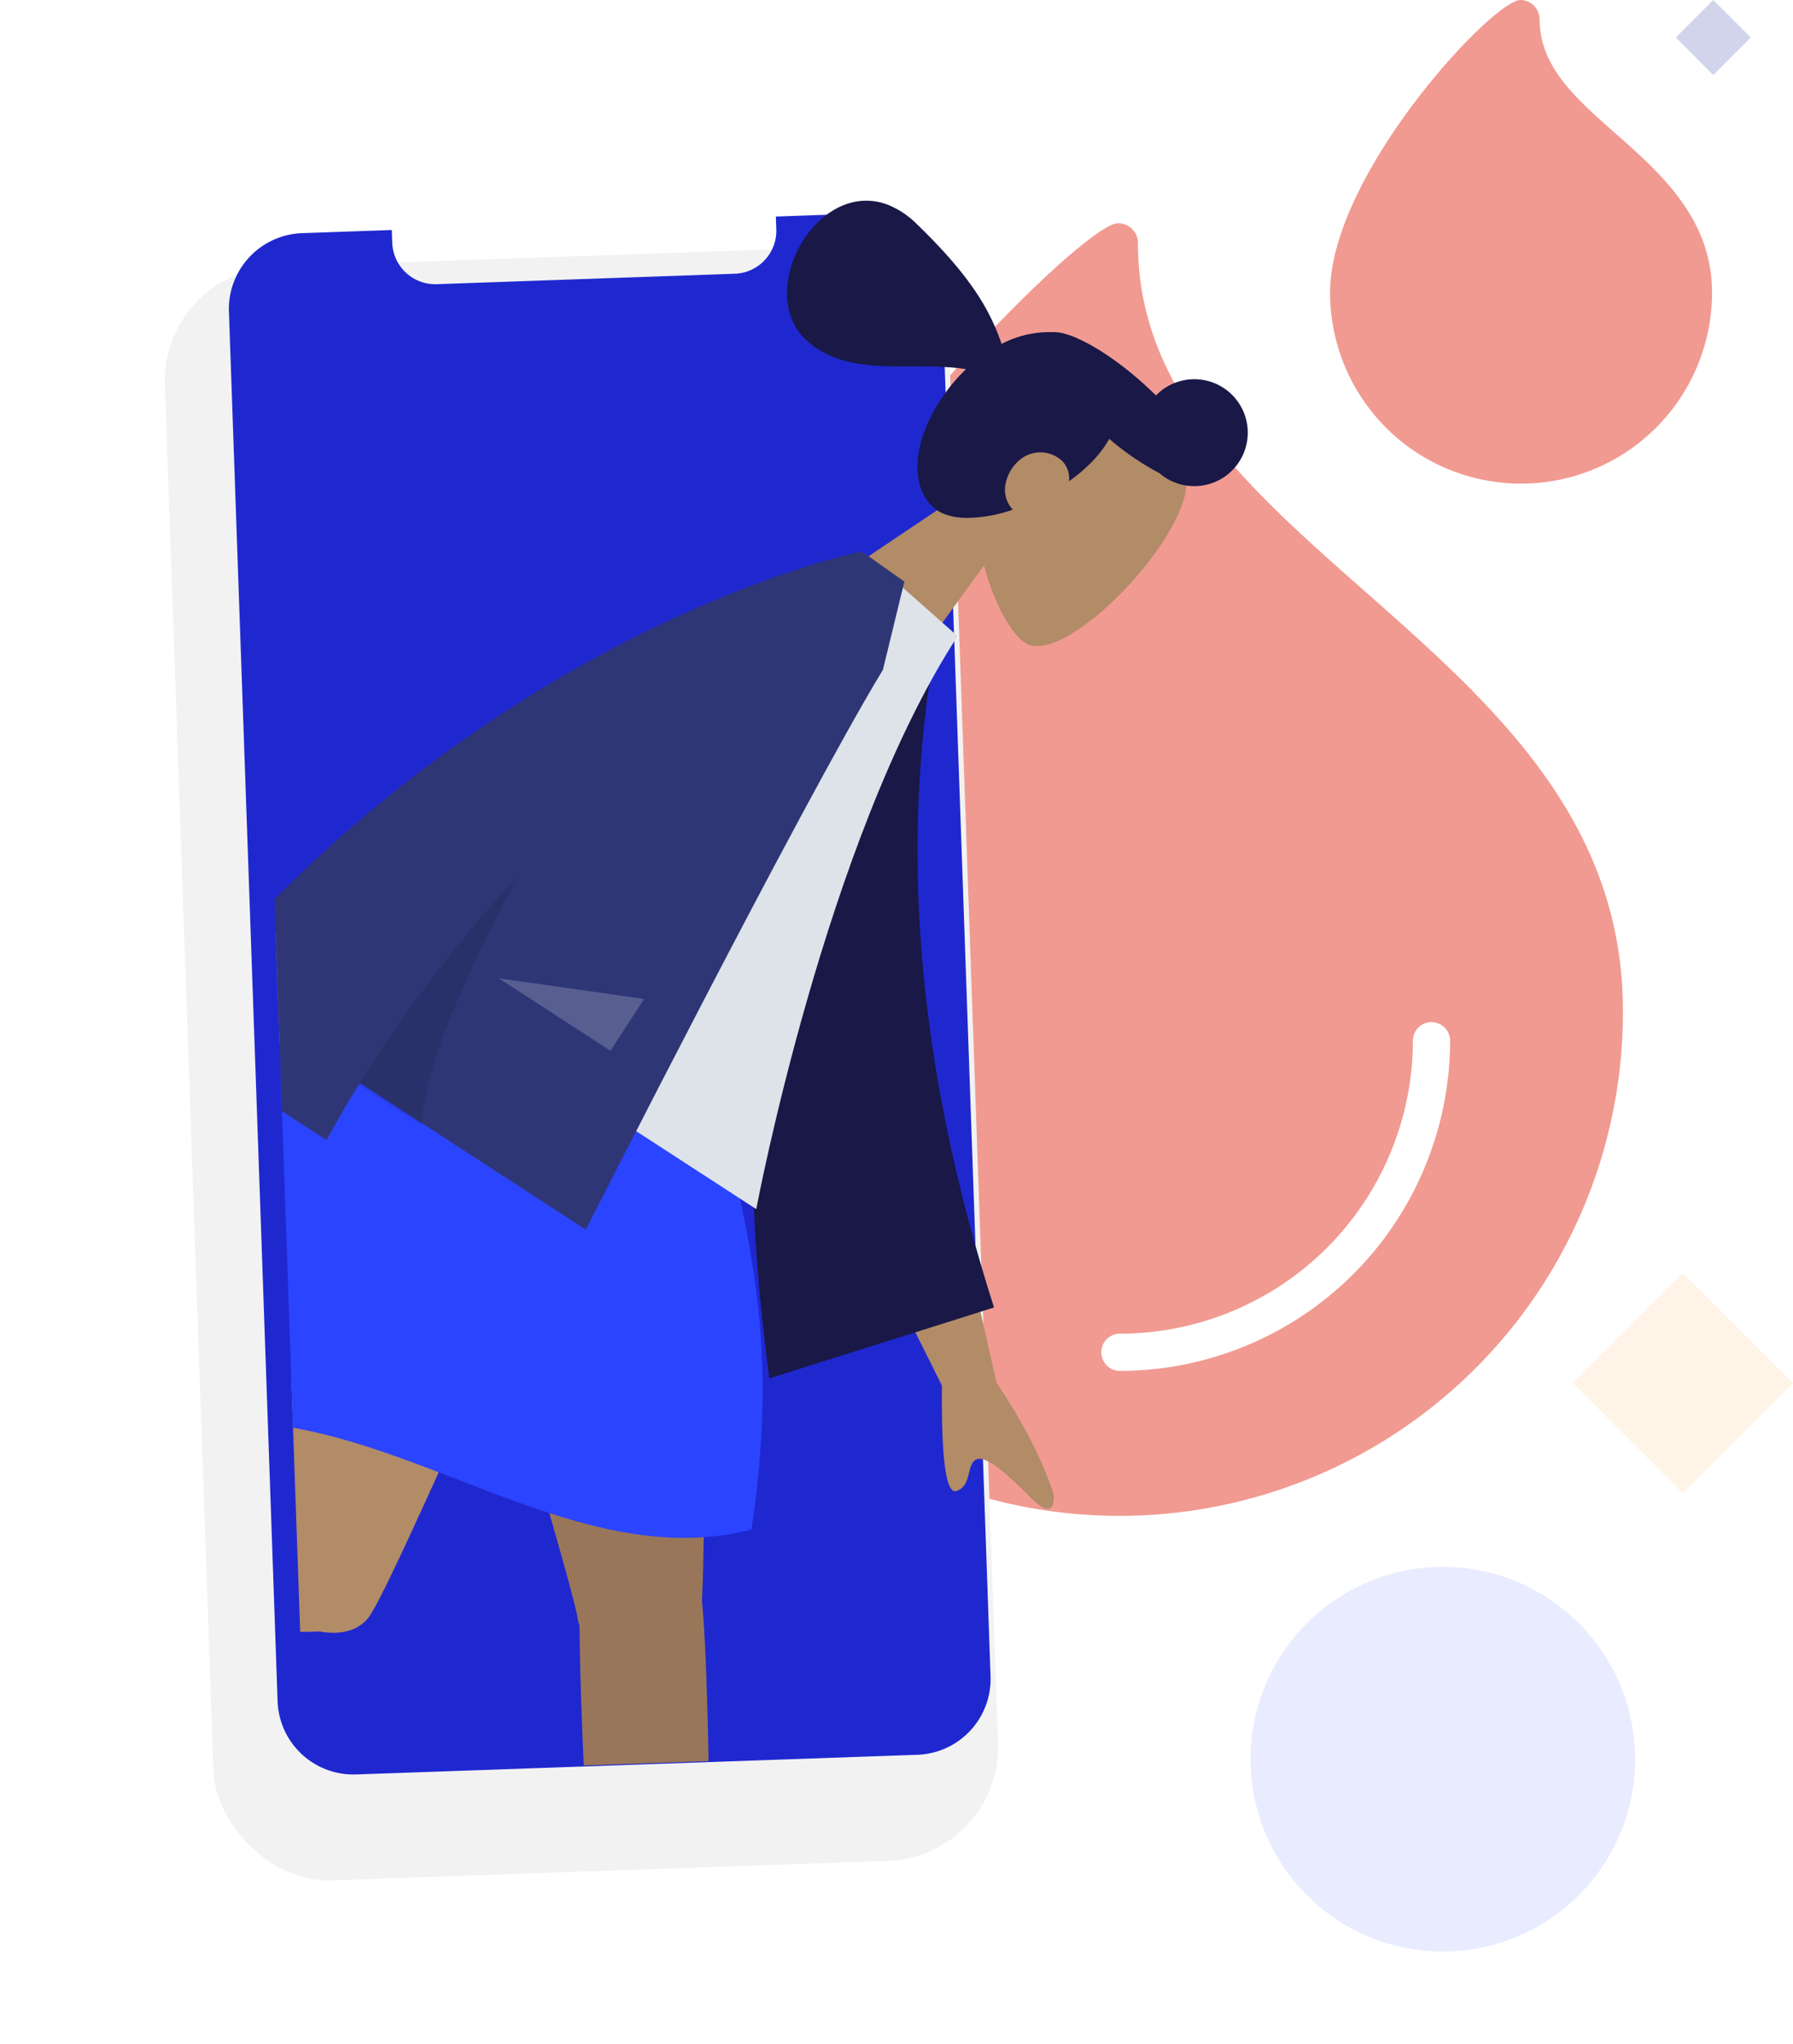 <svg xmlns="http://www.w3.org/2000/svg" xmlns:xlink="http://www.w3.org/1999/xlink" width="573.5" height="653.482" viewBox="0 0 573.5 653.482">
  <defs>
    <filter id="base" x="0" y="27.036" width="370.855" height="626.445" filterUnits="userSpaceOnUse">
      <feOffset dx="-10" dy="22" input="SourceAlpha"/>
      <feGaussianBlur stdDeviation="17" result="blur"/>
      <feFlood flood-opacity="0.102"/>
      <feComposite operator="in" in2="blur"/>
      <feComposite in="SourceGraphic"/>
    </filter>
    <clipPath id="clip-path">
      <rect id="Mask" width="319" height="504" fill="none"/>
    </clipPath>
  </defs>
  <g id="image" transform="translate(61 53)">
    <g id="Background_right" data-name="Background right" transform="translate(84 -116)" opacity="0.2">
      <circle id="Oval" cx="61.5" cy="61.5" r="61.5" transform="translate(255 564)" fill="rgba(43,68,255,0.5)"/>
      <path id="Polygon" d="M35.25,0,70.5,35.25,35.25,70.5,0,35.25Z" transform="translate(358 470)" fill="rgba(255,155,33,0.52)"/>
      <path id="Polygon-2" data-name="Polygon" d="M12,0,24,12,12,24,0,12Z" transform="translate(391 63)" fill="#2026a2"/>
    </g>
    <g id="blood_1_" data-name="blood (1)" transform="translate(72.207 -53)">
      <g id="Group_7" data-name="Group 7" transform="translate(292.231 0)">
        <g id="Group_6" data-name="Group 6">
          <path id="Path_30" data-name="Path 30" d="M372.587,42.8c-13.116-11.561-24.424-21.566-24.424-36.7a6.223,6.223,0,0,0-6.1-6.1c-8.87,0-60.914,55.743-60.914,93.536a61.082,61.082,0,1,0,122.164.046v-.046C403.317,69.994,387.006,55.533,372.587,42.8Z" transform="translate(-281.153 0)" fill="#f19a91"/>
        </g>
      </g>
      <g id="Group_9" data-name="Group 9" transform="translate(63.793 71.381)">
        <g id="Group_8" data-name="Group 8">
          <path id="Path_31" data-name="Path 31" d="M303.329,185.586h0c-37.2-32.874-72.559-63.9-72.559-111.276a6.306,6.306,0,0,0-6.221-6.39c-.057,0-.112,0-.169,0-14.714,0-160.587,149.447-160.587,252.232a161.05,161.05,0,1,0,322.1.057v-.057C386.061,258.607,344.022,221.487,303.329,185.586ZM225.011,434.875a5.948,5.948,0,1,1,0-11.9,93.788,93.788,0,0,0,93.7-93.662,5.948,5.948,0,0,1,11.9,0A105.684,105.684,0,0,1,225.011,434.875Z" transform="translate(-63.793 -67.919)" fill="#f19a91"/>
        </g>
      </g>
    </g>
    <g id="Group" transform="matrix(0.999, -0.035, 0.035, 0.999, 0, 11.796)">
      <g transform="matrix(1, 0.03, -0.03, 1, -58.7, -66.89)" filter="url(#base)">
        <rect id="base-2" data-name="base" width="251" height="516" rx="36.45" transform="matrix(1, -0.03, 0.03, 1, 61, 64.8)" fill="#f2f2f2"/>
      </g>
      <path id="Screen" d="M203.974,493.319H24.3A24.28,24.28,0,0,1,0,469.019V24.3A24.28,24.28,0,0,1,24.3,0H53V4.051a13.68,13.68,0,0,0,4.033,9.737,13.68,13.68,0,0,0,9.737,4.033h95.423a13.68,13.68,0,0,0,9.737-4.033,13.68,13.68,0,0,0,4.033-9.737V0h28.011a24.279,24.279,0,0,1,24.3,24.3V469.019a24.28,24.28,0,0,1-24.3,24.3Z" transform="translate(11 11)" fill="#1f28cf"/>
      <g id="Illustration" transform="translate(19)">
        <rect id="Mask-2" data-name="Mask" width="319" height="504" fill="none"/>
        <g id="Illustration-2" data-name="Illustration" clip-path="url(#clip-path)">
          <g id="Group_2" data-name="Group 2" transform="translate(-80.811 -134.489) rotate(14)">
            <g id="Head_Front" data-name="Head/Front" transform="matrix(0.848, 0.53, -0.53, 0.848, 325.785, 0.288)">
              <g id="Head" transform="translate(92.367 52.955)">
                <path id="Head-2" data-name="Head" d="M0,124.7,14.132,58.915C6.251,49.676.916,38.353,1.807,25.666,4.377-10.89,55.332-2.848,65.243,15.6s8.735,65.251-4.075,68.549c-5.109,1.315-15.992-1.906-27.069-8.574l6.953,49.12Z" transform="translate(0 0)" fill="#b28b67"/>
              </g>
              <path id="hair" d="M89.57,92.243c-6.3,0-12.136-4.019-16.441-11.316-4.08-6.916-6.42-16.284-6.42-25.7,0-.657.013-1.333.04-2.008-4.521,3.1-8.8,7.243-12.931,11.251-4.427,4.291-9,8.729-13.992,12.023-5.6,3.7-11.1,5.5-16.8,5.5-6.363,0-12.283-3.27-16.67-9.208A33.516,33.516,0,0,1,0,53.256a26.776,26.776,0,0,1,1.3-8.45,20.333,20.333,0,0,1,4.087-7.189,19.226,19.226,0,0,1,7.149-5,27.631,27.631,0,0,1,10.486-1.873c24.178,0,36,3.488,46.311,8.725A33.218,33.218,0,0,1,78.21,25.654a13.76,13.76,0,0,1,4.08-2.892A19.136,19.136,0,0,1,85.7,21.3c6.391-2.344,15.548-3.88,25.124-4.214,1.345-.047,2.69-.07,4-.07.5,0,1,0,1.49.01a17.1,17.1,0,1,1,18.031,17.111,86.138,86.138,0,0,1-19.134,3.248,35.727,35.727,0,0,1,1.1,9.164,51.644,51.644,0,0,1-.954,9.529,7.971,7.971,0,0,0-5.889-3.127,10.107,10.107,0,0,0-7.4,3.146,10.419,10.419,0,0,0-2.862,7.1,13.166,13.166,0,0,0,2.643,8.333,9.42,9.42,0,0,0,6.883,3.6,45.856,45.856,0,0,1-8.854,12.213C96.4,90.6,92.932,92.243,89.57,92.243Z" transform="translate(11.973 34.164)" fill="#191847"/>
            </g>
            <g id="Bottom_Skinny_Jeans_1" data-name="Bottom/Skinny Jeans 1" transform="translate(0.546 333.278)">
              <path id="Skirt_Shadow" data-name="Skirt Shadow" d="M0,26.979S61.533,44.2,106.177,44.2s82.936-26.524,82.936-26.524S128.9,0,89.933,0,0,26.979,0,26.979Z" transform="translate(166.567 140.879)" fill="#1f28cf"/>
              <path id="Leg" d="M103.056,201.632a9.683,9.683,0,0,1-.995-1.944C96.578,185.177,8.75,28.622,0,0H98.883c6.653,21.762,36.6,158.329,40.81,185.576,13.3,42.979,40.671,182.174,44.165,191.817,3.676,10.144-17.009,20.712-22.521,8.241-8.771-19.844-29.669-74.75-38.974-108.276C113.639,245.927,106.536,217.65,103.056,201.632Z" transform="translate(205.2)" fill="#997659"/>
              <path id="Leg-2" data-name="Leg" d="M210.041,220.746c-40.154,10.156-187.028,28.517-197.107,31.4C2.566,255.106-6.525,233.718,6.29,229.085c20.392-7.372,76.581-24.4,110.649-31.355,27.4-5.591,52.407-10.153,69.194-12.824C184.712,137.714,178.21,24.461,182.472,0h87.493c-4.086,23.456-38.629,194.6-45.049,211.736-2.037,6.116-8.117,8.819-14.875,9.01Z" transform="translate(17.316 0)" fill="#b28b67"/>
              <g id="Left_Shoe" data-name="Left Shoe" transform="matrix(0.174, 0.985, -0.985, 0.174, 66.519, 211.329)">
                <path id="shoe" d="M4.474,5.033A2,2,0,0,0,1.908,6.381L0,13.106A64.242,64.242,0,0,0,.9,21H57.3s2.2-7.268-2.538-7.848-7.87-1.047-7.87-1.047L20.68.419a1,1,0,0,0-1.332.532L17.663,5.039s-4.385,2.046-7.127,2.046Z" transform="translate(1 19)" fill="#e4e4e4"/>
              </g>
              <g id="Right_Shoe" data-name="Right Shoe" transform="translate(355.68 340.548)">
                <path id="shoe-2" data-name="shoe" d="M7.65,8.377a3.42,3.42,0,0,0-4.386,2.308L0,22.192C0,26.821,1.541,35.7,1.541,35.7H97.988s3.759-12.438-4.34-13.43S80.19,20.48,80.19,20.48L35.363.481a1.71,1.71,0,0,0-2.277.911l-2.881,7s-7.5,3.5-12.186,3.5Z" transform="translate(1.71 32.751)" fill="#e4e4e4"/>
              </g>
              <path id="Skirt" d="M39.945,7.9s57.833-16.559,109.44,0c11.97,54.654,41.055,76.347,46.17,160.141-58.14,28.91-129.96-20.618-189.81,7.575C-11.355,136.178,12.585,41.207,39.945,7.9Z" transform="translate(160.125 -7.897)" fill="#2b44ff"/>
            </g>
            <g id="Body_Long_Sleeve_1" data-name="Body/Long Sleeve 1" transform="translate(139.534 108.688) rotate(21)">
              <path id="Skin" d="M2.1,153.519c-1.909-1.176-4-5.6,1.051-9.061,12.586-8.619,30.723-23.7,33.173-28.667C41.336,105.636,58.405,6.657,58.405,6.657L94.149,6.8S61.044,113.528,58.405,120.057c-3.958,9.8,4.418,24.715,8,32.732-5.645,2.523-8.268-.7-11.139-3.919-3.06-3.433-6.406-6.866-14-3.338-9.716,4.515-17.75,11.681-27.325,11.68A22.239,22.239,0,0,1,2.1,153.519Zm305.67-96.043L257.383,27.81,273.476,0l48.456,47.207q21.147,9.007,34.654,19.894c2.026,2.44,4.23,7.113-5.3,5.023s-19.645-3.863-21.435-.77,3.485,7.836.175,11.887a1.253,1.253,0,0,1-1.015.484Q324.454,83.725,307.769,57.476Z" transform="translate(58.435 152.239)" fill="#b28b67"/>
              <path id="Coat_Back" data-name="Coat Back" d="M0,3.811,14.513,0Q60.871,91.6,162.476,160.885l-42.7,62.133C50.133,154.9,4.526,82.332,0,3.811Z" transform="matrix(0.996, 0.087, -0.087, 0.996, 218.754, 5.311)" fill="#191847"/>
              <path id="Shirt" d="M0,194.734H131.708S85.937,83.6,85.937,5.912L46.208,0C14.984,50.15,6.166,111.895,0,194.734Z" transform="translate(153.944)" fill="#dde3e9"/>
              <path id="Coat_Front" data-name="Coat Front" d="M0,251.1C14.4,88.819,105.2,0,105.2,0l.031.027L105.249,0h2.594c4.655.16,14.18.577,14.18.577l9.6,27.4c1.524,50.106,17.791,201.958,17.791,201.958H63.2q.22,10.443.993,21.171Z" transform="translate(94.077 0)" fill="#2f3676"/>
              <path id="Shade" d="M24.124,84.553H.106A435.851,435.851,0,0,1,6.6,0,458.765,458.765,0,0,0,12.4,47.292c3.129,16.926,7.073,29.461,11.723,37.258Z" transform="translate(157.188 146.054)" fill="rgba(0,0,0,0.1)"/>
              <path id="Light" d="M0,19.765,42.573,0V19.765Z" transform="translate(176.37 157.887)" fill="rgba(255,255,255,0.2)"/>
            </g>
          </g>
        </g>
      </g>
    </g>
  </g>
</svg>
